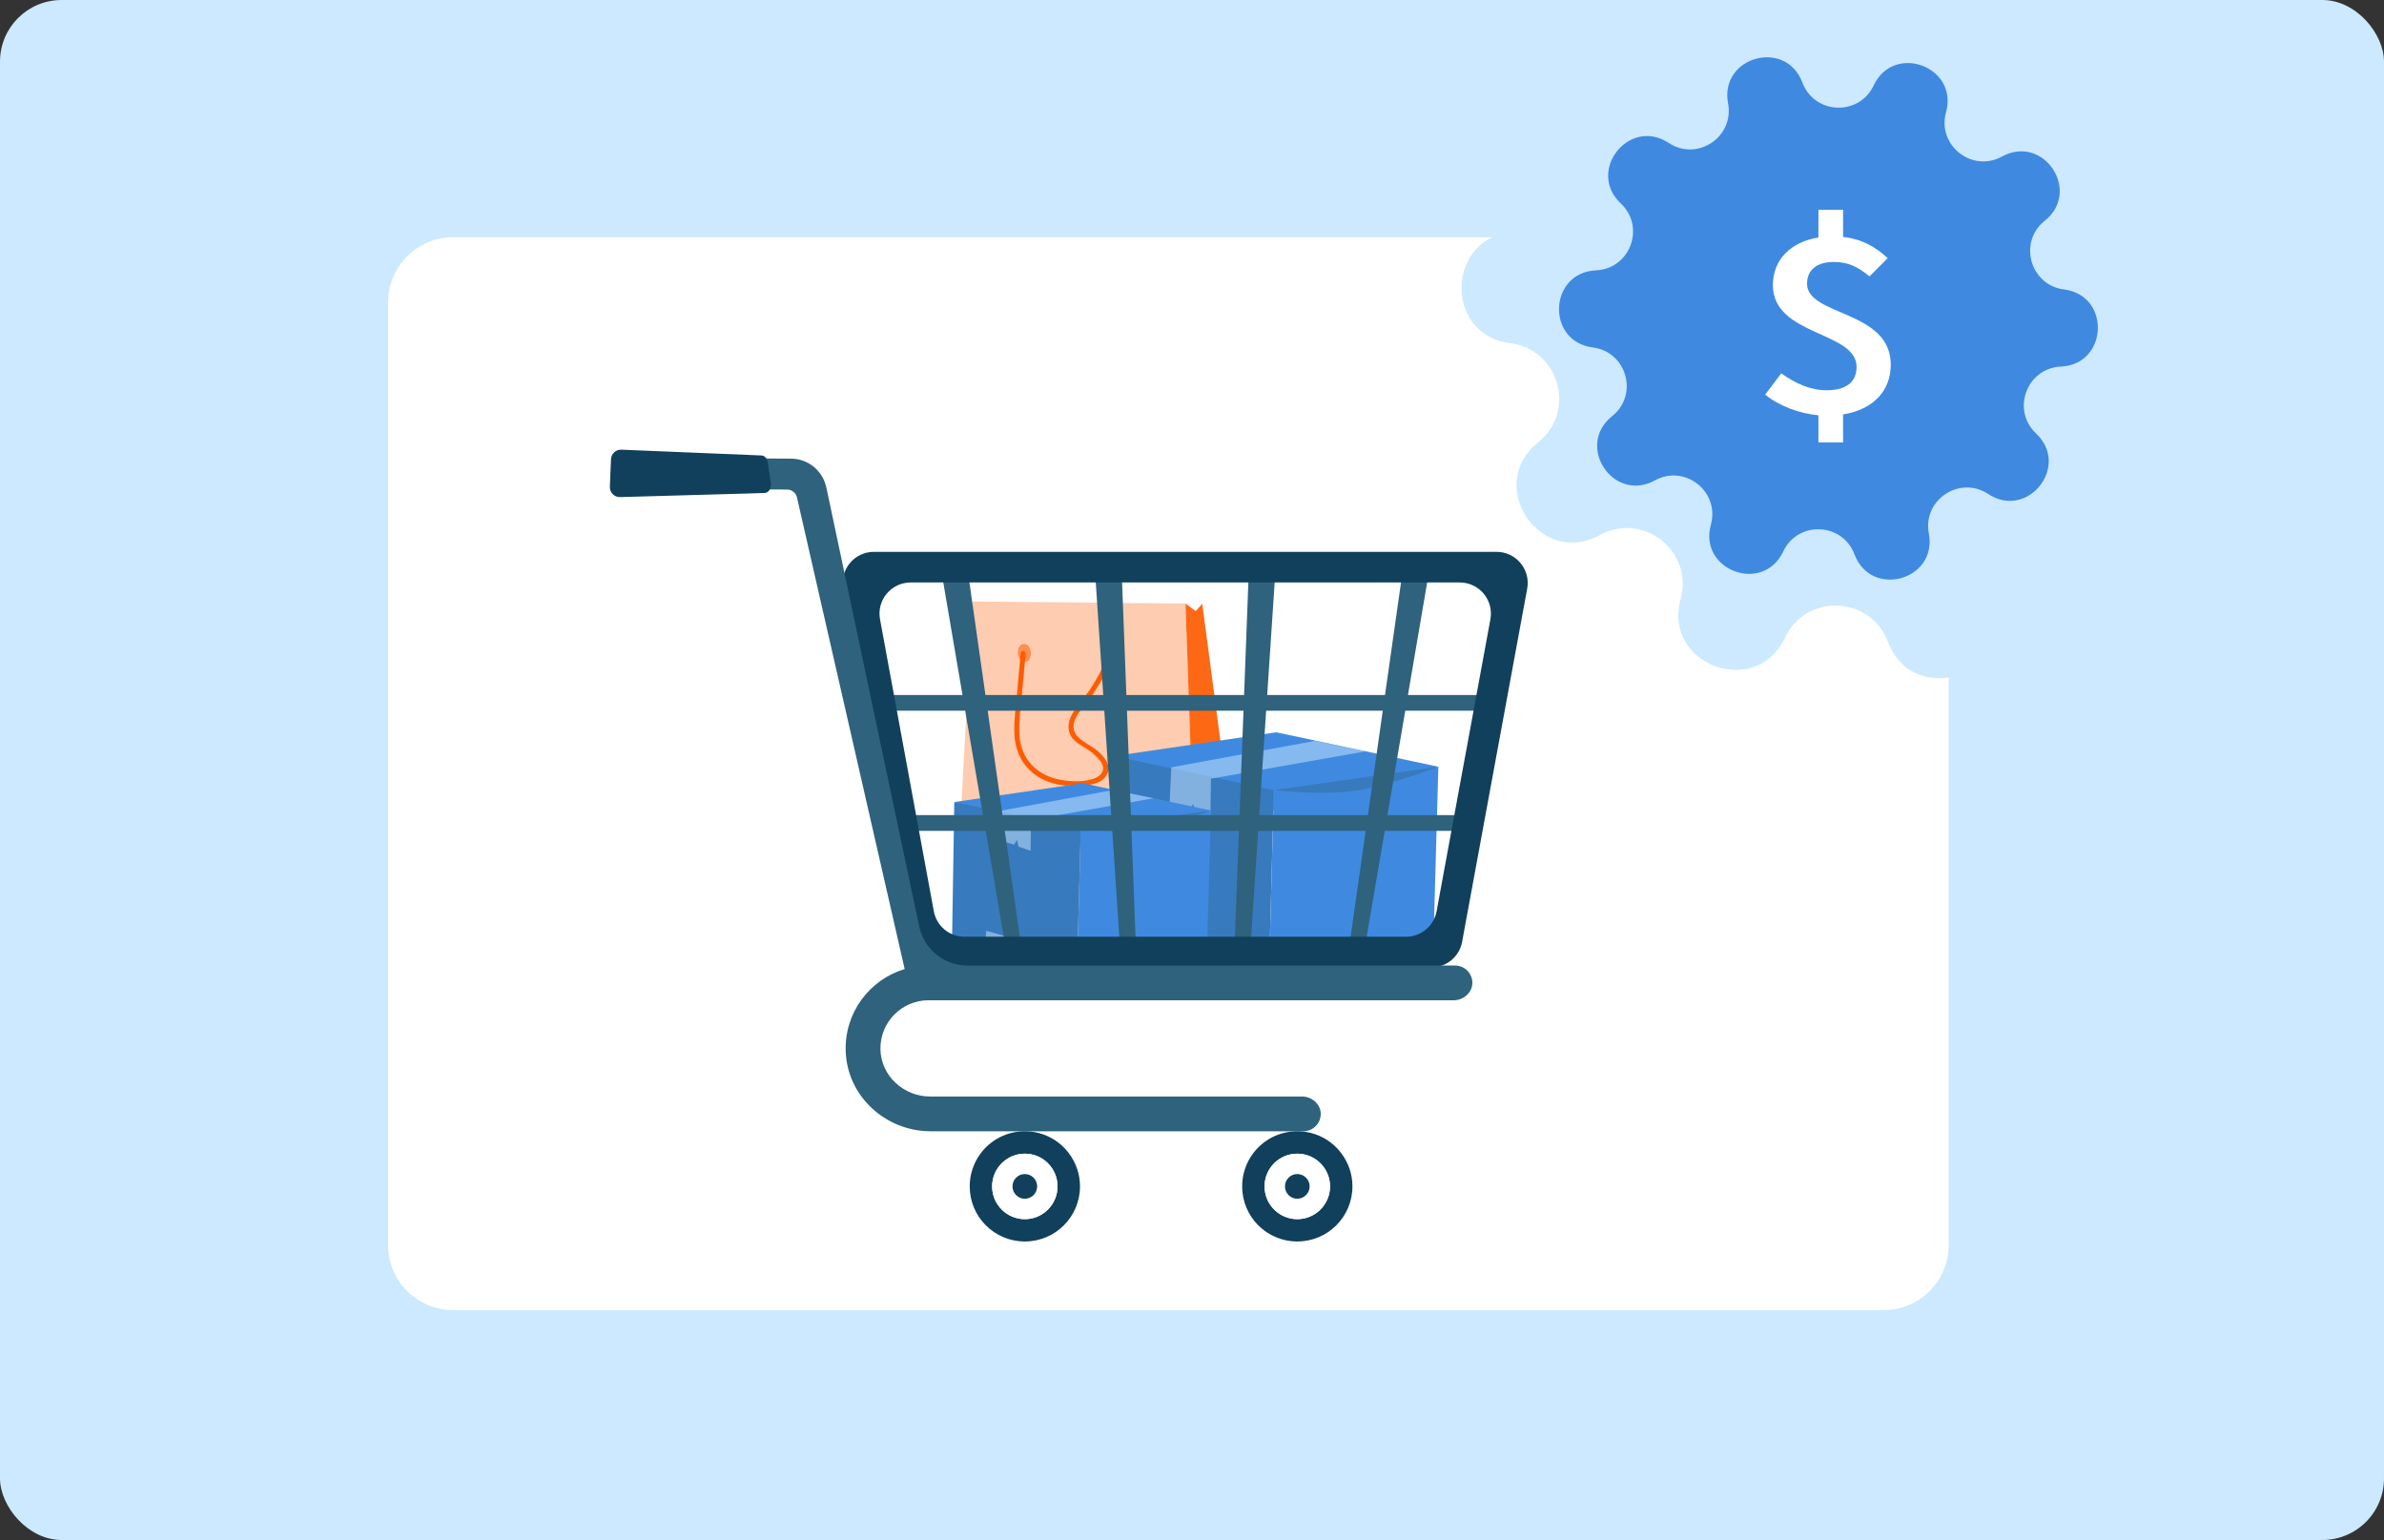 <svg fill="none" height="250" viewBox="0 0 387 250" width="387" xmlns="http://www.w3.org/2000/svg" xmlns:xlink="http://www.w3.org/1999/xlink"><rect x="0" y="0" width="387" height="250" fill="#333333" stroke="none"/><clipPath id="a"><path d="m0 0h387v250h-387z"/></clipPath><g clip-path="url(#a)"><rect fill="#cce9ff" height="250" rx="10" width="387" y=".001"/><path clip-rule="evenodd" d="m242.264 38.513h-168.708c-5.83 0-10.556 4.726-10.556 10.556v153.055c0 5.83 4.726 10.556 10.556 10.556h232.221c5.83 0 10.556-4.726 10.556-10.555v-92.149c-3.86.63-8.08-1.037-9.863-5.786-2.818-7.508-13.277-7.935-16.698-.682-4.736 10.04-19.903 4.418-16.951-6.283 2.133-7.731-6.077-14.224-13.108-10.367-9.733 5.339-18.699-8.124-10.02-15.046 6.269-5 3.443-15.08-4.512-16.092-9.64-1.227-10.335-13.767-2.917-17.206z" fill="#fff" fill-rule="evenodd"/><path d="m280.521 16.781c-1.435-7.558 9.359-10.585 12.063-3.382 1.953 5.203 9.201 5.499 11.572.473 3.282-6.958 13.794-3.062 11.747 4.354-1.478 5.357 4.212 9.857 9.085 7.185 6.745-3.7 12.959 5.631 6.944 10.428-4.345 3.465-2.386 10.451 3.127 11.152 7.632.971 7.174 12.172-.511 12.518-5.552.25-8.074 7.052-4.026 10.86 5.603 5.271-1.35 14.064-7.771 9.827-4.639-3.061-10.677.96-9.641 6.42 1.435 7.558-9.359 10.585-12.063 3.382-1.953-5.203-9.201-5.499-11.572-.473-3.282 6.958-13.794 3.062-11.747-4.354 1.478-5.357-4.212-9.857-9.085-7.184-6.745 3.7-12.959-5.631-6.944-10.428 4.345-3.465 2.386-10.451-3.127-11.152-7.632-.971-7.174-12.172.511-12.518 5.552-.25 8.074-7.052 4.026-10.86-5.603-5.271 1.35-14.064 7.771-9.827 4.639 3.061 10.677-.96 9.641-6.42z" fill="#3f8ae0"/><path d="m295.191 67.415c-3.049-.266-6.395-1.502-8.644-3.356l2.6-3.441c2.347 1.634 4.694 2.737 7.393 2.737 3.246 0 4.844-1.412 4.844-3.794 0-5.824-13.588-4.987-13.588-13.282 0-4.103 2.899-7.017 7.396-7.721v-4.502h3.996v4.412c3.198.355 5.394 1.721 7.243 3.441l-2.947 2.957c-1.849-1.498-3.397-2.339-5.795-2.339-2.699 0-4.346 1.236-4.346 3.531 0 5.292 13.589 4.236 13.589 13.149 0 4.189-2.799 7.279-7.744 8.073v4.545h-3.996z" fill="#fff"/><g fill="#fd5c00"><path d="m194.564 158.843-39.83-3.975 3.128-57.224 34.583.342z" fill-opacity=".31"/><path d="m192.445 97.986 1.663 1.216 1.058-1.189 7.47 56.528-2.986.929-5.086 3.373z" fill-opacity=".92"/><path d="m167.347 105.926c.063.821-.36 1.523-.946 1.568s-1.113-.584-1.176-1.404.361-1.522.946-1.567c.587-.045 1.113.583 1.176 1.403z" fill-opacity=".54"/><path d="m180.708 105.543c.062.796-.349 1.476-.917 1.52-.569.044-1.079-.566-1.14-1.361-.062-.796.349-1.476.917-1.52.569-.044 1.079.566 1.14 1.361z" fill-opacity=".54"/><path d="m165.696 106.017c-.216 2.346-.432 4.691-.647 7.037-.186 2.015-.469 4.056-.386 6.083.15 3.646 2.147 6.579 5.626 7.809 1.765.624 3.673.746 5.527.582 1.388-.123 3.015-.37 3.8-1.672.891-1.476-.214-2.806-1.28-3.814-1.248-1.178-4.024-2.028-4.071-3.998-.032-1.349.932-2.442 1.723-3.426.65-.809 1.262-1.645 1.814-2.524.995-1.585 2.612-3.98 2.237-5.951-.097-.509-.91-.452-.812.063.318 1.673-1.114 3.819-1.959 5.21-.888 1.461-2.078 2.687-2.994 4.119-.689 1.078-1.119 2.456-.569 3.69.55 1.233 1.89 1.766 2.932 2.488.733.508 1.452 1.122 1.992 1.834.904 1.191.331 2.332-.968 2.827-1.626.62-3.827.52-5.503.222-3.83-.683-6.459-3.405-6.675-7.331-.115-2.086.194-4.195.385-6.269.209-2.274.418-4.549.627-6.823.048-.518-.751-.677-.799-.156z"/></g><path d="m233.491 124.472-26.328-5.593-26.327 3.863 25.864 8.919z" fill="#3f8ae0"/><path d="m205.983 158.468-25.624-6.257.476-29.469 25.954 5.523z" fill="#387abe"/><path d="m221.71 121.97-8.237-1.701-23.332 4.3-.284 5.922 3.243 1.002.601-.966.315 1.369 2.476.856.082-6.342z" fill="#cce9ff" opacity=".5"/><path d="m193.679 155.474.015-4.597-1.59-.309-.35.562-.183-.786-4.158-1.18-.487 4.657z" fill="#cce9ff" opacity=".5"/><path d="m233.491 124.473-.846 30.271-26.661 3.724.807-30.203z" fill="#3f8ae0"/><path d="m233.49 124.473-26.701 3.792s8.33.98 13.863 0c5.532-.98 12.838-3.792 12.838-3.792z" fill="#387abe"/><path d="m196.572 131.569-20.831-4.425-20.831 3.056 20.464 7.057z" fill="#3f8ae0"/><path d="m174.809 158.468-20.274-4.951.376-23.317 20.536 4.37z" fill="#387abe"/><path d="m187.252 129.589-6.518-1.346-18.461 3.403-.224 4.685 2.565.793.476-.764.249 1.083 1.959.677.065-5.017z" fill="#cce9ff" opacity=".5"/><path d="m165.072 156.098.012-3.637-1.258-.245-.277.445-.145-.622-3.29-.934-.385 3.685z" fill="#cce9ff" opacity=".5"/><path d="m196.573 131.569-.67 23.952-21.094 2.947.638-23.898z" fill="#3f8ae0"/><path d="m196.573 131.569-21.126 3.001s6.591.775 10.969 0c4.377-.776 10.157-3.001 10.157-3.001z" fill="#387abe"/><path d="m240.355 115.382v-2.553h-11.8l3.403-19.93h-4.291l-2.836 19.93h-19.124l1.323-19.93h-4.319l-.755 19.93h-19.111l-.756-19.93h-4.319l1.324 19.93h-19.125l-2.835-19.93h-4.292l3.403 19.93h-11.8v2.553h12.236l2.893 16.943h-13.75v2.553h14.186l3.226 18.896h2.558l-2.688-18.896h17.452l1.254 18.896h2.586l-.717-18.896h17.438l-.716 18.896h2.585l1.254-18.896h17.452l-2.688 18.896h2.558l3.226-18.896h14.187v-2.553h-13.751l2.893-16.943zm-77.612 16.943-2.411-16.943h18.931l1.125 16.943zm20.841 0-.643-16.943h18.918l-.643 16.943zm38.474 0h-17.646l1.125-16.943h18.931z" fill="#2f627c"/><path d="m136.882 95.56 10.567 57.34c.442 2.4 2.534 4.142 4.974 4.142h79.95c2.44 0 4.532-1.742 4.974-4.142l10.567-57.34c.573-3.109-1.814-5.975-4.975-5.975h-101.082c-3.161 0-5.548 2.867-4.975 5.975zm10.948-1.003h89.136c3.161 0 5.548 2.866 4.975 5.976l-8.733 47.395c-.443 2.399-2.535 4.142-4.975 4.142h-71.67c-2.44 0-4.533-1.743-4.975-4.142l-8.733-47.395c-.573-3.109 1.814-5.976 4.975-5.976z" fill="#11405c"/><path d="m236.192 156.741s-59.171.006-79.139.009c-3.785 0-7.052-2.649-7.835-6.353l-14.997-70.907-.119-.507c-.623-2.644-2.977-4.517-5.694-4.529l-20.429-.091-.249 5.01 20.043.099c.763.004 1.425.53 1.599 1.273l17.486 76.569c-5.689 1.709-9.795 7.075-9.573 13.37.258 7.295 6.489 12.966 13.789 12.966h55.214c.002 0 .005-.001.007-.001h5.285c1.608 0 2.901-1.346 2.816-2.972-.077-1.474-1.499-2.668-2.975-2.668h-5.105c-.009 0-.019-.003-.028-.003h-55.296c-4.301 0-7.991-3.365-8.07-7.666-.08-4.382 3.448-7.959 7.811-7.959h85.299c1.477 0 2.899-1.195 2.976-2.669.085-1.626-1.209-2.971-2.816-2.971z" fill="#2f627c"/><path d="m217.791 187.287c-1.625-2.21-4.244-3.637-7.203-3.637-2.958 0-5.578 1.427-7.203 3.637-1.099 1.485-1.742 3.321-1.742 5.309 0 4.946 3.999 8.945 8.945 8.945s8.957-3.999 8.957-8.945c0-1.988-.655-3.824-1.754-5.309zm-7.203 10.629c-2.935 0-5.309-2.385-5.309-5.32 0-2.923 2.374-5.309 5.309-5.309s5.321 2.386 5.321 5.309c0 2.935-2.386 5.32-5.321 5.32z" fill="#11405c"/><path d="m215.909 192.596c0 2.935-2.386 5.32-5.321 5.32s-5.309-2.385-5.309-5.32c0-2.923 2.374-5.309 5.309-5.309s5.321 2.385 5.321 5.309z" fill="#fff"/><path d="m212.594 192.595c0 1.108-.897 2.009-2.006 2.009-1.104 0-1.998-.901-1.998-2.009 0-1.101.894-2.002 1.998-2.002 1.109 0 2.006.901 2.006 2.002z" fill="#11405c"/><path d="m173.565 187.287c-1.626-2.21-4.245-3.637-7.204-3.637-2.958 0-5.577 1.427-7.203 3.637-1.099 1.485-1.742 3.321-1.742 5.309 0 4.946 3.999 8.945 8.946 8.945 4.946 0 8.957-3.999 8.957-8.945 0-1.988-.655-3.824-1.754-5.309zm-7.203 10.629c-2.936 0-5.309-2.385-5.309-5.32 0-2.923 2.373-5.309 5.309-5.309 2.935 0 5.308 2.386 5.308 5.309 0 2.935-2.373 5.32-5.308 5.32z" fill="#11405c"/><path d="m171.67 192.596c0 2.935-2.373 5.32-5.308 5.32-2.936 0-5.309-2.385-5.309-5.32 0-2.923 2.373-5.309 5.309-5.309 2.935 0 5.308 2.385 5.308 5.309z" fill="#fff"/><path d="m168.365 192.595c0 1.108-.897 2.009-2.005 2.009-1.105 0-1.999-.901-1.999-2.009 0-1.101.894-2.002 1.999-2.002 1.108 0 2.005.901 2.005 2.002z" fill="#11405c"/><path d="m99.001 78.988c-.04.96.719 1.735 1.659 1.708l20.592-.578 2.889-.092c.639-.021 1.114-.785.992-1.587l-.516-3.41c-.093-.616-.511-1.073-1.002-1.09l-22.758-.939c-.89-.037-1.635.653-1.672 1.562z" fill="#11405c"/></g></svg>